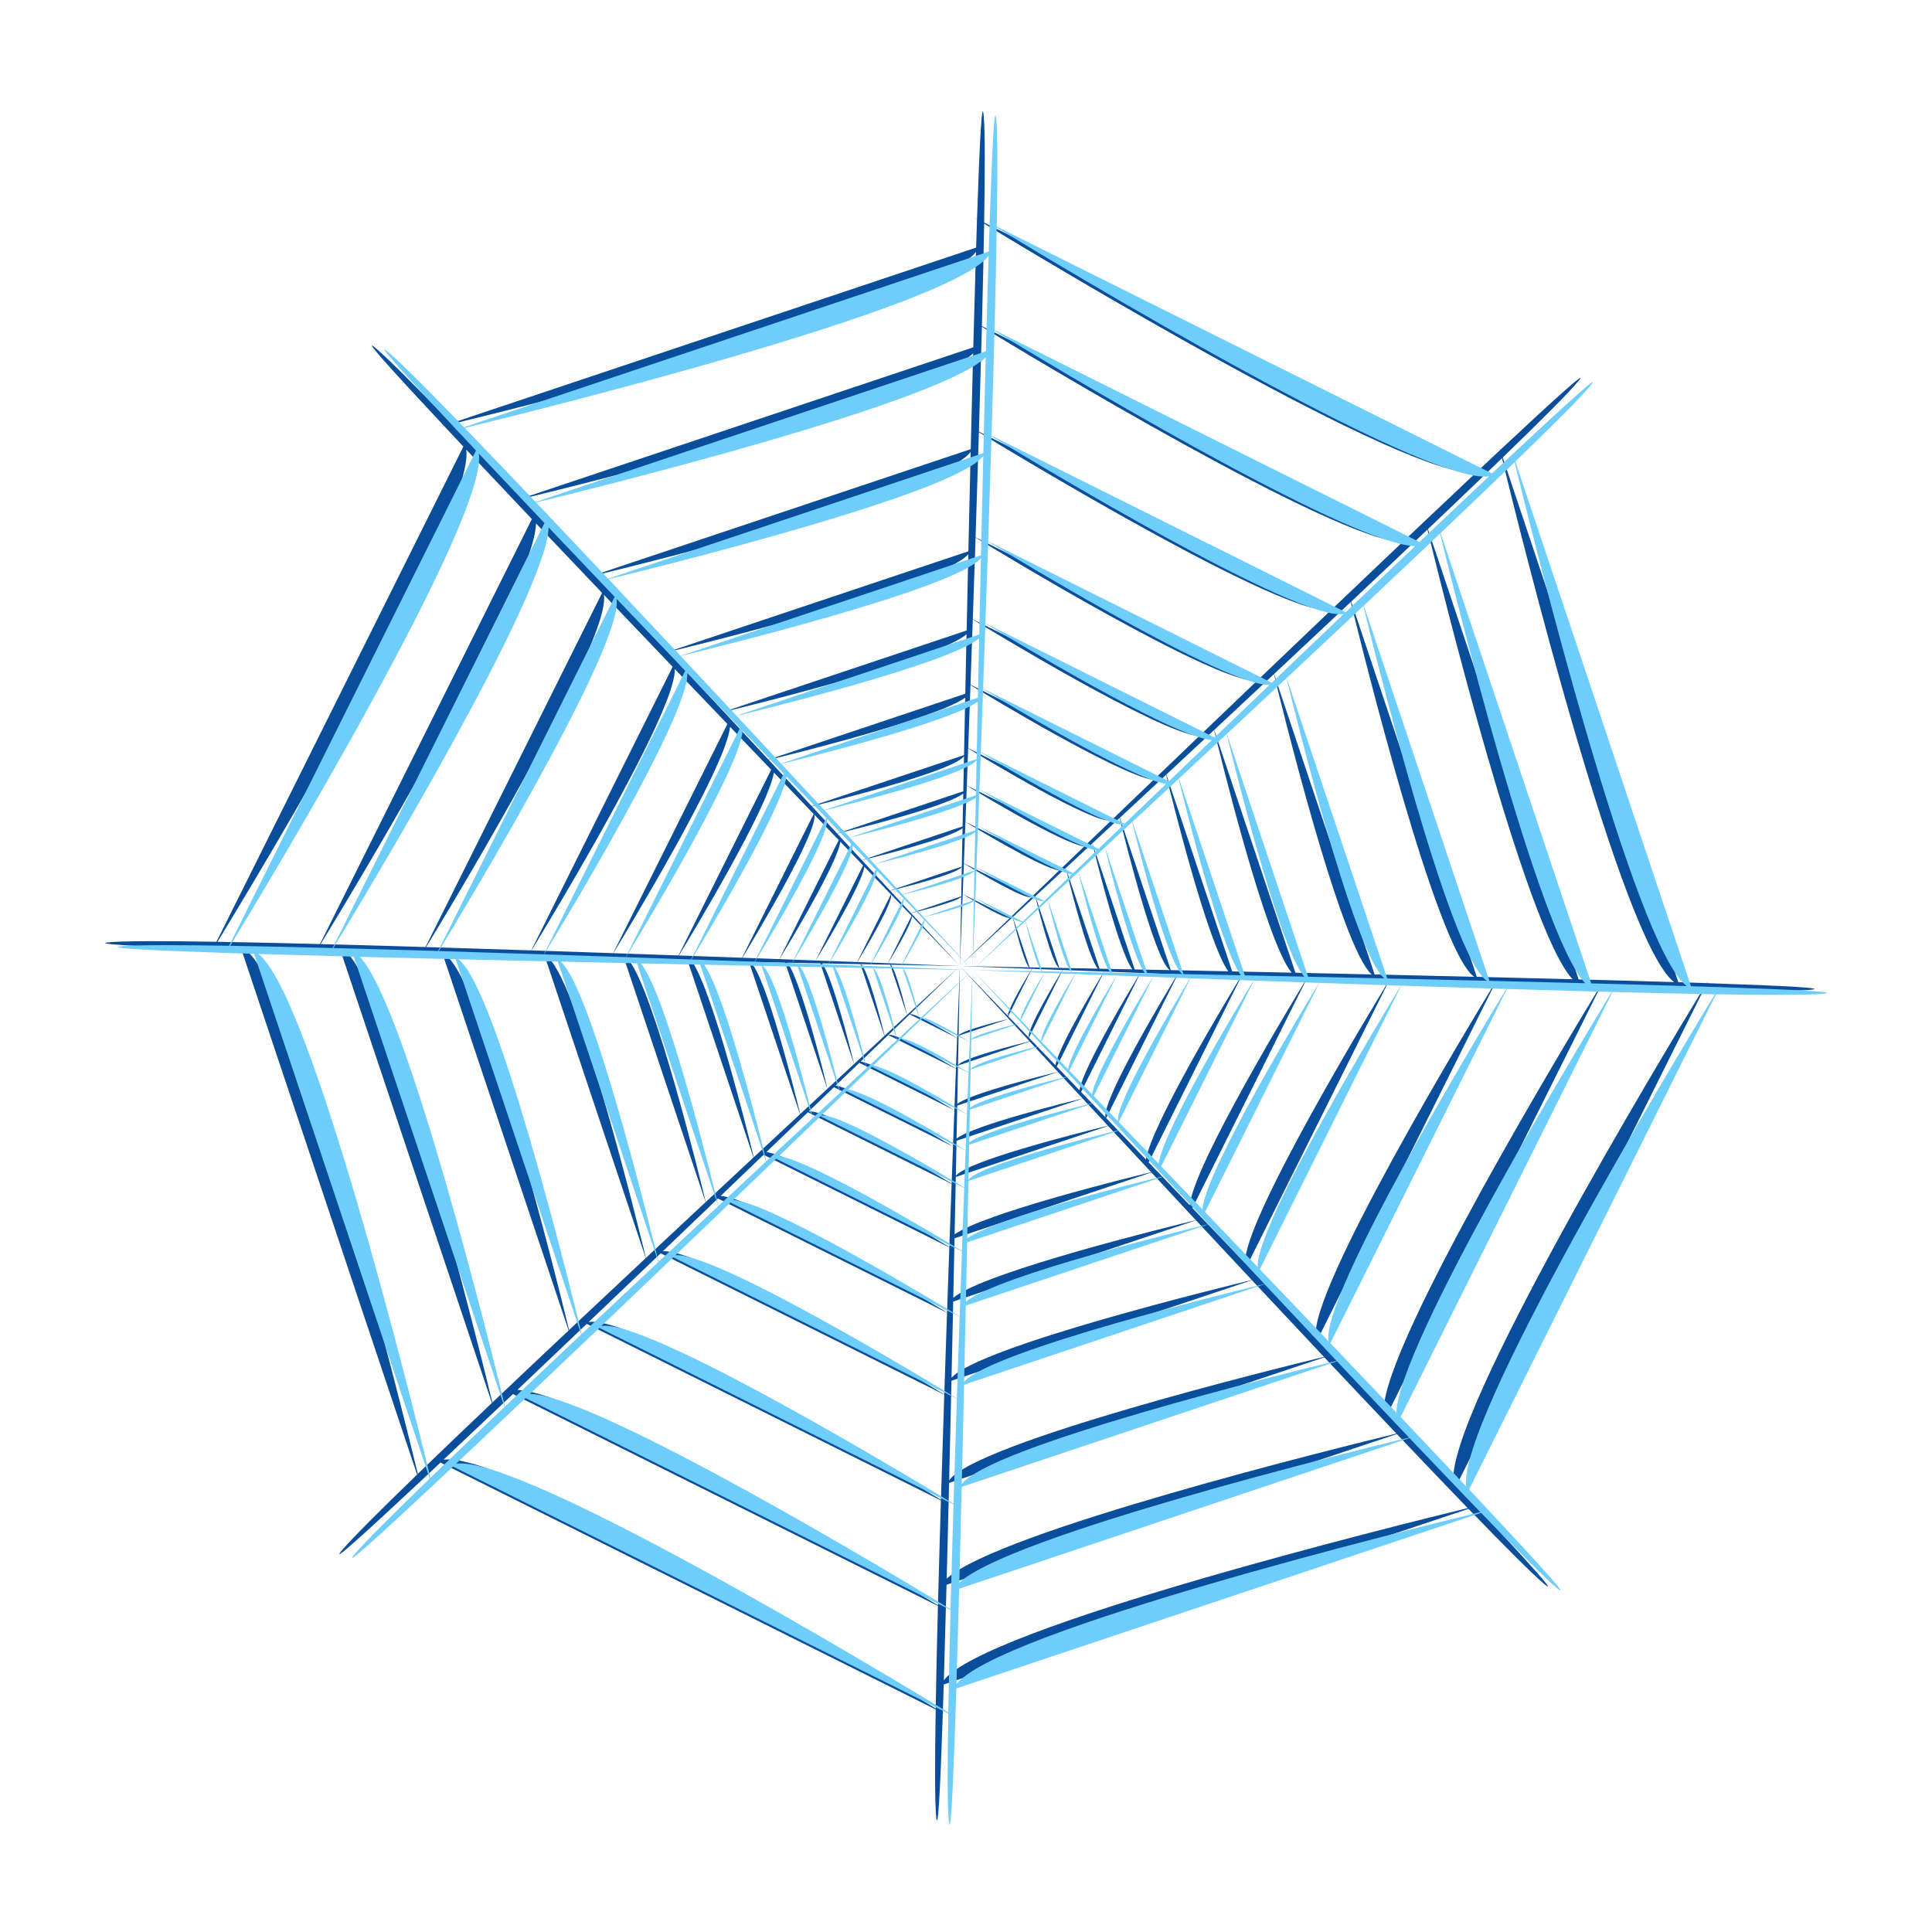 <?xml version="1.0" encoding="utf-8"?>
<!-- Generator: Adobe Illustrator 16.0.0, SVG Export Plug-In . SVG Version: 6.00 Build 0)  -->
<!DOCTYPE svg PUBLIC "-//W3C//DTD SVG 1.1//EN" "http://www.w3.org/Graphics/SVG/1.1/DTD/svg11.dtd">
<svg version="1.1" xmlns="http://www.w3.org/2000/svg" xmlns:xlink="http://www.w3.org/1999/xlink" x="0px" y="0px"
	 width="299.99px" height="299.99px" viewBox="0 0 299.99 299.99" enable-background="new 0 0 299.99 299.99" xml:space="preserve">
<g id="Calque_2">
	<path fill="#D11B70" d="M322.48,152.618"/>
	<path fill="#0A4D9B" d="M265.038,152.657l0.172-0.346c0,0-0.077,0.125-0.211,0.345c-1.399-0.047-2.867-0.094-4.396-0.142
		l-27.266-81.479c5.866-5.677,10.088-9.894,11.606-11.688c2.099-2.48-3.099,2.189-11.999,10.516l-0.123-0.369
		c0,0,0.034,0.144,0.095,0.396c-1.023,0.957-2.092,1.959-3.208,3.008l-76.894-38.334c0.134-8.162,0.137-14.129-0.059-16.472
		c-0.27-3.238-0.643,3.734-1.049,15.92l-0.347-0.173c0,0,0.126,0.078,0.346,0.212c-0.047,1.4-0.094,2.868-0.141,4.397L70.087,65.713
		c-5.677-5.866-9.894-10.087-11.688-11.606c-2.48-2.098,2.189,3.099,10.516,11.999l-0.368,0.123c0,0,0.144-0.034,0.395-0.095
		c0.958,1.023,1.96,2.093,3.009,3.208l-38.335,76.893c-8.162-0.134-14.129-0.138-16.472,0.058c-3.238,0.27,3.734,0.643,15.92,1.049
		l-0.173,0.348c0,0,0.078-0.126,0.212-0.346c1.399,0.046,2.867,0.094,4.397,0.141l27.264,81.479
		c-5.866,5.677-10.087,9.893-11.605,11.688c-2.099,2.479,3.098-2.189,11.998-10.515l0.124,0.368c0,0-0.035-0.145-0.095-0.396
		c1.023-0.957,2.092-1.96,3.208-3.009l76.894,38.336c-0.134,8.161-0.137,14.128,0.058,16.471c0.27,3.238,0.643-3.733,1.049-15.919
		l0.347,0.173c0,0-0.126-0.077-0.346-0.212c0.047-1.399,0.094-2.867,0.141-4.396l81.48-27.266
		c5.676,5.866,9.893,10.087,11.687,11.605c2.48,2.099-2.189-3.098-10.515-11.997l0.367-0.123c0,0-0.144,0.034-0.395,0.095
		c-0.957-1.023-1.96-2.093-3.009-3.209l38.336-76.894c8.161,0.134,14.128,0.137,16.471-0.059
		C284.195,153.435,277.223,153.062,265.038,152.657z M233.22,71.148c2.703,11.116,18.551,75.099,26.727,81.347
		c-4.496-0.139-9.5-0.278-14.825-0.419l-23.398-69.923C225.961,78.128,229.859,74.4,233.22,71.148z M204.333,207.643
		c-3.51-3.681-7.097-7.438-10.677-11.182l21.951-44.033c5.492,0.182,10.98,0.356,16.322,0.519
		C227.972,159.44,203.122,200.581,204.333,207.643z M93.769,92.357c3.508,3.681,7.095,7.437,10.675,11.181L82.492,147.57
		c-5.492-0.182-10.98-0.356-16.321-0.518C70.128,140.558,94.974,99.424,93.769,92.357z M147.448,192.539
		c-0.013,0.363-0.026,0.725-0.039,1.09c-3.385-2.062-22.847-13.807-28.402-14.749c2.212-2.122,4.364-4.187,6.434-6.174
		l22.321,11.127c-0.102,2.783-0.206,5.668-0.312,8.627c-0.014,0.031-0.043,0.065-0.053,0.096L147.448,192.539z M117.839,178.946
		c-0.267,0.248-0.531,0.494-0.799,0.744c-0.936-3.854-6.392-25.916-9.653-30.512c3.064,0.063,6.045,0.125,8.914,0.184l7.916,23.651
		c-2.04,1.896-4.153,3.862-6.32,5.879c-0.032,0.013-0.077,0.015-0.105,0.03L117.839,178.946z M106.512,148.398
		c-0.364-0.013-0.725-0.026-1.091-0.039c2.063-3.386,13.805-22.845,14.75-28.4c2.122,2.212,4.186,4.363,6.173,6.433l-11.128,22.322
		c-2.783-0.102-5.666-0.206-8.624-0.312c-0.032-0.015-0.066-0.044-0.097-0.054L106.512,148.398z M150.651,107.462
		c0.014-0.364,0.026-0.726,0.039-1.092c3.385,2.062,22.847,13.806,28.401,14.75c-2.212,2.122-4.363,4.187-6.433,6.174
		l-22.322-11.127c0.102-2.783,0.206-5.667,0.312-8.625c0.015-0.031,0.045-0.065,0.054-0.096L150.651,107.462z M180.261,121.052
		c0.267-0.248,0.531-0.495,0.8-0.745c0.936,3.849,6.393,25.918,9.653,30.513c-3.064-0.063-6.046-0.125-8.915-0.184l-7.915-23.653
		c2.039-1.896,4.152-3.861,6.318-5.877c0.033-0.013,0.078-0.015,0.106-0.031L180.261,121.052z M191.589,151.6
		c0.363,0.014,0.725,0.026,1.091,0.039c-2.061,3.384-13.807,22.847-14.749,28.402c-2.122-2.213-4.187-4.363-6.174-6.434
		l11.127-22.322c2.783,0.102,5.667,0.206,8.626,0.313c0.031,0.014,0.064,0.044,0.096,0.053L191.589,151.6z M126.459,126.51
		c1.294,1.348,2.554,2.661,3.775,3.932l-9.215,18.484c-1.858-0.068-3.783-0.14-5.753-0.211
		C117.045,145.792,126.943,129.364,126.459,126.51z M171.643,173.49c-1.295-1.349-2.557-2.661-3.777-3.933l9.214-18.485
		c1.858,0.069,3.783,0.14,5.754,0.212C181.055,154.207,171.151,170.647,171.643,173.49z M160.769,139.156
		c1.469-1.361,3.045-2.823,4.715-4.372c0.328,1.36,3.278,13.436,4.967,15.625c-3.978-0.078-7.546-0.147-10.579-0.206l-2.609-7.799
		c1.073-0.994,2.242-2.077,3.481-3.225c0.461,1.887,2.692,10.8,3.752,11.114L160.769,139.156z M157.251,142.415
		c0.244,1.002,1.733,7.022,2.535,7.788C153.103,150.074,149.05,150,149.05,150s4.223,0.169,11.161,0.436
		c-0.537,0.882-3.739,6.193-3.712,7.3c-4.631-4.813-7.449-7.735-7.449-7.735s2.867,3.105,7.583,8.2
		c-1.004,0.244-7.024,1.735-7.786,2.536c0.128-6.684,0.203-10.736,0.203-10.736s-0.169,4.223-0.436,11.161
		c-0.882-0.538-6.194-3.741-7.298-3.713c4.812-4.631,7.734-7.448,7.734-7.448s-3.105,2.866-8.2,7.583
		c-0.244-1.003-1.735-7.023-2.536-7.786c6.683,0.128,10.736,0.203,10.736,0.203s-4.223-0.169-11.161-0.436
		c0.536-0.88,3.74-6.192,3.713-7.299c4.63,4.812,7.448,7.734,7.448,7.734s-2.867-3.106-7.584-8.201c1-0.243,7.024-1.733,7.787-2.535
		C149.124,145.947,149.05,150,149.05,150s0.169-4.224,0.436-11.163c0.88,0.536,6.192,3.741,7.298,3.714
		c-4.812,4.631-7.734,7.448-7.734,7.448S152.156,147.133,157.251,142.415z M159.892,161.718c1.36,1.469,2.822,3.045,4.371,4.715
		c-1.36,0.328-13.435,3.277-15.624,4.966c0.042-2.104,0.081-4.096,0.117-5.952L159.892,161.718z M148.757,165.444
		c0.032-1.652,0.062-3.195,0.089-4.623l7.798-2.61c0.993,1.073,2.076,2.242,3.225,3.481
		C157.984,162.153,149.084,164.383,148.757,165.444z M160.223,161.606c-0.151-0.157-0.31-0.321-0.459-0.477l5.237-10.511
		c2.001,0.076,4.149,0.157,6.426,0.243c-0.729,1.191-7.182,11.816-7.536,14.559C162.604,164.082,161.379,162.807,160.223,161.606z
		 M159.763,161.129c-1.147-1.193-2.214-2.302-3.205-3.332l3.667-7.36c1.462,0.056,3.054,0.117,4.742,0.182
		C163.962,152.276,159.242,160.15,159.763,161.129z M141.455,141.788c-0.994-1.074-2.077-2.242-3.226-3.482
		c1.883-0.46,10.786-2.688,11.114-3.749c-0.032,1.651-0.062,3.194-0.089,4.622L141.455,141.788z M149.344,134.554l-11.137,3.727
		c-1.361-1.469-2.823-3.045-4.372-4.715c1.357-0.328,13.436-3.278,15.625-4.966C149.419,130.704,149.38,132.697,149.344,134.554z
		 M138.336,138.871l-5.24,10.51c-2.001-0.076-4.148-0.157-6.424-0.243c0.729-1.192,7.181-11.817,7.536-14.56
		C135.665,136.093,137.05,137.534,138.336,138.871z M138.338,138.873c1.147,1.192,2.213,2.301,3.204,3.331l-3.668,7.36
		c-1.462-0.056-3.054-0.117-4.744-0.182C134.136,147.725,138.853,139.86,138.338,138.873z M138.228,149.796l2.611,7.798
		c-1.074,0.994-2.243,2.077-3.482,3.226c-0.46-1.885-2.687-10.78-3.749-11.113C135.259,149.739,136.802,149.768,138.228,149.796z
		 M141.254,157.508l7.36,3.668c-0.056,1.462-0.117,3.054-0.181,4.743c-1.658-1.007-9.523-5.723-10.509-5.207
		C139.115,159.564,140.224,158.499,141.254,157.508z M148.634,171.676l15.638-5.233c1.227,1.321,2.5,2.693,3.826,4.122
		c-1.917,0.464-16.805,4.11-19.566,6.215C148.568,175.016,148.602,173.312,148.634,171.676z M164.084,165.622l7.356-14.76
		c1.802,0.067,3.672,0.138,5.619,0.21c-1.026,1.682-8.977,14.791-9.439,18.229C166.398,168.03,165.218,166.802,164.084,165.622z
		 M170.728,150.416l-5.234-15.64c1.321-1.226,2.693-2.499,4.121-3.825c0.462,1.912,4.11,16.805,6.215,19.566
		C174.068,150.482,172.364,150.448,170.728,150.416z M156.846,142.492l-7.36-3.67c0.056-1.462,0.117-3.054,0.181-4.742
		c1.659,1.007,9.534,5.729,10.512,5.206C158.986,140.433,157.877,141.501,156.846,142.492z M149.466,128.323l-15.639,5.234
		c-1.226-1.321-2.499-2.693-3.825-4.121c1.91-0.462,16.801-4.11,19.565-6.215C149.532,124.983,149.498,126.686,149.466,128.323z
		 M134.016,134.378l-7.357,14.76c-1.802-0.068-3.672-0.138-5.62-0.21c1.025-1.678,8.975-14.786,9.441-18.229
		C131.701,131.969,132.882,133.198,134.016,134.378z M127.373,149.584l5.235,15.638c-1.322,1.227-2.694,2.5-4.123,3.826
		c-0.463-1.916-4.11-16.802-6.215-19.565C124.033,149.517,125.737,149.552,127.373,149.584z M127.651,149.59
		c2.104,0.042,4.097,0.081,5.954,0.117l3.727,11.136c-1.469,1.36-3.045,2.822-4.714,4.371
		C132.289,163.853,129.34,151.78,127.651,149.59z M137.443,161.174c0.158-0.152,0.323-0.311,0.479-0.46l10.51,5.238
		c-0.076,2.001-0.158,4.149-0.243,6.425c-1.193-0.729-11.816-7.182-14.56-7.536C134.968,163.553,136.242,162.329,137.443,161.174z
		 M148.526,177.134l19.586-6.555c1.266,1.362,2.576,2.773,3.918,4.218c-3.325,0.81-21.95,5.43-23.615,7.788
		C148.453,180.716,148.49,178.895,148.526,177.134z M176.184,150.524l-6.555-19.587c1.362-1.266,2.774-2.577,4.218-3.919
		c0.809,3.323,5.43,21.95,7.788,23.616C179.767,150.596,177.947,150.559,176.184,150.524z M168.608,131.183l-18.485-9.215
		c0.069-1.858,0.14-3.783,0.212-5.753c2.923,1.779,19.354,11.678,22.205,11.192C171.191,128.702,169.879,129.963,168.608,131.183z
		 M168.352,131.429c-1.271,1.221-2.5,2.401-3.68,3.536l-14.76-7.357c0.067-1.801,0.137-3.672,0.209-5.619
		C151.801,123.013,164.91,130.964,168.352,131.429z M164.472,135.157c-1.339,1.287-2.613,2.512-3.814,3.667
		c-0.158,0.152-0.322,0.311-0.479,0.46l-10.51-5.239c0.076-2.001,0.158-4.149,0.243-6.425
		C151.106,128.35,161.731,134.804,164.472,135.157z M149.574,122.865l-19.586,6.555c-1.265-1.363-2.576-2.774-3.918-4.218
		c3.324-0.809,21.939-5.426,23.615-7.787C149.646,119.284,149.61,121.103,149.574,122.865z M121.916,149.475l6.555,19.586
		c-1.363,1.266-2.774,2.576-4.218,3.918c-0.81-3.328-5.429-21.944-7.788-23.614C118.334,149.403,120.154,149.44,121.916,149.475z
		 M129.492,168.815l18.485,9.216c-0.069,1.857-0.14,3.782-0.212,5.751c-2.927-1.78-19.362-11.681-22.206-11.189
		C126.908,171.298,128.221,170.037,129.492,168.815z M129.748,168.569c1.272-1.222,2.5-2.402,3.68-3.536l14.759,7.356
		c-0.068,1.803-0.138,3.674-0.21,5.621C146.294,176.983,133.188,169.034,129.748,168.569z M148.216,192.282l30.565-10.229
		c2.251,2.419,4.563,4.899,6.908,7.412c-3.096,0.746-32.877,8.001-37.669,12.045C148.088,198.377,148.153,195.292,148.216,192.282z
		 M148.228,191.665c0.064-3.065,0.125-6.048,0.184-8.917l23.652-7.915c1.896,2.04,3.862,4.153,5.879,6.32
		c0.012,0.032,0.015,0.077,0.03,0.105l0.023-0.047c0.248,0.266,0.495,0.531,0.744,0.799
		C174.891,182.946,152.823,188.402,148.228,191.665z M150.093,97.898l-37.701,12.616c-2.855-3.06-5.758-6.167-8.665-9.272
		c3.972-0.958,42.392-10.324,46.625-15.179C150.263,90.039,150.176,94.003,150.093,97.898z M150.08,98.491
		c-0.067,3.132-0.133,6.218-0.195,9.228l-30.564,10.229c-2.252-2.418-4.564-4.899-6.909-7.413
		C115.504,109.789,145.284,102.534,150.08,98.491z M149.871,108.336c-0.064,3.064-0.125,6.046-0.184,8.915l-23.652,7.916
		c-1.896-2.039-3.86-4.152-5.876-6.317c-0.012-0.033-0.015-0.079-0.031-0.107l-0.024,0.048c-0.249-0.267-0.495-0.532-0.745-0.8
		C123.21,117.053,145.276,111.597,149.871,108.336z M148.008,202.101l37.7-12.616c2.855,3.06,5.758,6.166,8.665,9.271
		c-3.978,0.959-42.396,10.326-46.625,15.18C147.837,209.961,147.924,205.997,148.008,202.101z M185.154,187.579l17.737-35.58
		c4.183,0.145,8.432,0.289,12.683,0.429c-2.133,3.489-22.676,37.279-22.234,43.703C190.591,193.256,187.85,190.392,185.154,187.579z
		 M184.745,187.151c-2.168-2.264-4.303-4.491-6.387-6.664l14.379-28.846c3.303,0.118,6.692,0.237,10.127,0.356
		C201.205,154.712,185.274,180.902,184.745,187.151z M191.332,150.834l-10.229-30.565c2.419-2.252,4.899-4.564,7.412-6.909
		c0.745,3.089,8.002,32.876,12.044,37.669C197.427,150.962,194.342,150.897,191.332,150.834z M179.538,120.692l-28.846-14.379
		c0.118-3.302,0.237-6.691,0.356-10.126c2.714,1.66,28.902,17.587,35.152,18.119C183.938,116.472,181.711,118.608,179.538,120.692z
		 M150.362,85.604l-46.658,15.613c-3.755-4.012-7.512-8.016-11.175-11.907c7.388-1.793,54.039-13.31,58.19-19.158
		C150.597,75.235,150.478,80.427,150.362,85.604z M104.761,103.87c2.749,2.875,5.489,5.737,8.185,8.551l-17.737,35.58
		c-4.183-0.145-8.432-0.289-12.683-0.43C84.657,144.084,105.2,110.296,104.761,103.87z M113.356,112.849
		c2.168,2.263,4.303,4.491,6.387,6.664l-14.379,28.844c-3.303-0.118-6.692-0.237-10.127-0.355
		C96.896,145.288,112.824,119.099,113.356,112.849z M106.769,149.165l10.229,30.564c-2.418,2.252-4.9,4.564-7.413,6.909
		c-0.747-3.097-8-32.872-12.043-37.668C100.675,149.037,103.76,149.102,106.769,149.165z M118.562,179.307l28.845,14.379
		c-0.118,3.303-0.237,6.691-0.356,10.127c-2.717-1.662-28.904-17.59-35.152-18.119C114.162,183.526,116.389,181.391,118.562,179.307
		z M147.738,214.395l46.658-15.614c3.756,4.012,7.513,8.017,11.176,11.907c-7.392,1.794-54.063,13.314-58.191,19.164
		C147.502,224.768,147.621,219.574,147.738,214.395z M229.307,151.678l-19.498-58.267c4.122-3.879,8.11-7.647,11.838-11.188
		c1.995,8.228,15.265,62.099,22.531,69.826C239.423,151.927,234.424,151.802,229.307,151.678z M228.898,151.669
		c-5.083-0.121-10.275-0.24-15.452-0.356l-15.614-46.659c4.012-3.755,8.017-7.513,11.908-11.175
		C211.532,100.86,223.049,147.515,228.898,151.669z M212.987,151.302c-3.976-0.089-7.939-0.176-11.836-0.26l-12.615-37.701
		c3.06-2.855,6.166-5.758,9.271-8.666C198.764,108.644,208.133,147.071,212.987,151.302z M186.629,113.895L151.05,96.158
		c0.145-4.183,0.289-8.432,0.43-12.684c3.484,2.131,37.276,22.676,43.701,22.236C192.306,108.459,189.443,111.199,186.629,113.895z
		 M150.729,69.743L92.464,89.241c-3.879-4.122-7.647-8.11-11.188-11.839c8.228-1.995,62.092-15.262,69.826-22.53
		C150.976,59.628,150.852,64.627,150.729,69.743z M93.488,92.062l-27.413,54.987c-5.658-0.171-11.143-0.327-16.283-0.46
		c4.409-7.231,33.116-54.701,33.442-65.306C86.51,84.735,89.956,88.357,93.488,92.062z M68.793,148.32l19.498,58.265
		c-4.122,3.88-8.11,7.648-11.838,11.188c-1.996-8.231-15.264-62.096-22.531-69.825C58.677,148.073,63.677,148.198,68.793,148.32z
		 M69.201,148.33c5.083,0.122,10.277,0.242,15.455,0.357l15.613,46.657c-4.012,3.755-8.016,7.513-11.908,11.175
		C86.567,199.128,75.05,152.47,69.201,148.33z M85.115,148.698c3.976,0.089,7.939,0.176,11.834,0.259l12.615,37.7
		c-3.06,2.855-6.166,5.758-9.271,8.664C99.334,191.343,89.969,152.931,85.115,148.698z M111.471,186.103l35.579,17.737
		c-0.145,4.183-0.289,8.432-0.429,12.684c-3.492-2.136-37.279-22.678-43.702-22.235C105.794,191.54,108.657,188.8,111.471,186.103z
		 M147.37,230.258l58.266-19.499c3.88,4.121,7.647,8.11,11.188,11.838c-8.229,1.996-62.101,15.266-69.827,22.534
		C147.123,240.374,147.248,235.375,147.37,230.258z M204.614,207.938l27.412-54.988c5.657,0.171,11.142,0.326,16.281,0.459
		c-4.406,7.228-33.115,54.703-33.44,65.309C211.592,215.265,208.145,211.643,204.614,207.938z M152.811,34.726
		c9.771,5.949,66.22,39.985,76.419,38.623c-3.279,3.083-6.912,6.518-10.78,10.187l-65.987-32.897
		C152.614,44.794,152.734,39.402,152.811,34.726z M152.461,50.741c7.228,4.407,54.7,33.116,65.306,33.443
		c-3.452,3.275-7.073,6.721-10.779,10.252l-54.986-27.413C152.172,61.366,152.328,55.881,152.461,50.741z M151.998,67.12
		c6.493,3.957,47.624,28.8,54.694,27.599c-3.681,3.508-7.437,7.095-11.18,10.674L151.48,83.441
		C151.661,77.949,151.836,72.461,151.998,67.12z M70.199,65.829c11.115-2.703,75.093-18.549,81.345-26.725
		c-0.138,4.496-0.278,9.5-0.419,14.825L81.204,77.327C77.179,73.089,73.451,69.19,70.199,65.829z M33.777,146.238
		c5.949-9.771,39.985-66.218,38.623-76.417c3.083,3.278,6.517,6.911,10.186,10.779l-32.897,65.987
		C43.845,146.436,38.452,146.315,33.777,146.238z M64.879,228.85c-2.703-11.117-18.549-75.096-26.724-81.346
		c4.496,0.138,9.499,0.278,14.823,0.419l23.399,69.921C72.139,221.87,68.24,225.598,64.879,228.85z M145.288,265.273
		c-9.771-5.949-66.225-39.989-76.419-38.622c3.278-3.084,6.911-6.518,10.779-10.187l65.989,32.896
		C145.486,255.204,145.366,260.597,145.288,265.273z M145.639,249.257c-7.23-4.408-54.706-33.117-65.308-33.44
		c3.452-3.276,7.074-6.722,10.78-10.254l54.988,27.412C145.928,238.632,145.772,244.117,145.639,249.257z M146.102,232.879
		c-6.496-3.959-47.641-28.812-54.697-27.597c3.681-3.509,7.438-7.097,11.182-10.677l44.033,21.952
		C146.439,222.05,146.264,227.537,146.102,232.879z M227.901,234.171c-11.112,2.701-75.104,18.551-81.347,26.727
		c0.138-4.496,0.278-9.5,0.419-14.824l69.923-23.4C220.922,226.911,224.65,230.809,227.901,234.171z M225.701,230.179
		c-3.083-3.278-6.517-6.91-10.185-10.778l32.896-65.989c5.844,0.15,11.236,0.271,15.913,0.349
		C258.38,163.525,224.338,219.982,225.701,230.179z"/>
	<path fill="#6ECDF9" d="M266.995,153.275l0.172-0.346c0,0-0.076,0.125-0.211,0.345c-1.398-0.047-2.867-0.094-4.396-0.142
		l-27.266-81.479c5.867-5.677,10.088-9.894,11.607-11.688c2.098-2.48-3.1,2.189-12,10.516l-0.123-0.369c0,0,0.035,0.144,0.096,0.396
		c-1.023,0.957-2.092,1.959-3.209,3.008l-76.893-38.334c0.133-8.162,0.137-14.129-0.059-16.472c-0.27-3.238-0.643,3.734-1.049,15.92
		l-0.348-0.173c0,0,0.127,0.078,0.346,0.212c-0.047,1.4-0.094,2.868-0.141,4.397L72.044,66.331
		c-5.677-5.866-9.894-10.087-11.688-11.606c-2.48-2.098,2.189,3.099,10.516,11.999l-0.368,0.123c0,0,0.144-0.034,0.395-0.095
		c0.958,1.023,1.96,2.093,3.009,3.208l-38.335,76.893c-8.162-0.134-14.129-0.138-16.472,0.058c-3.238,0.27,3.734,0.643,15.92,1.049
		l-0.173,0.348c0,0,0.078-0.126,0.212-0.346c1.399,0.046,2.867,0.094,4.397,0.141l27.264,81.479
		c-5.866,5.677-10.087,9.893-11.605,11.688c-2.099,2.479,3.098-2.189,11.998-10.515l0.124,0.368c0,0-0.035-0.145-0.095-0.396
		c1.023-0.957,2.092-1.96,3.208-3.009l76.894,38.336c-0.134,8.161-0.137,14.128,0.058,16.471c0.27,3.238,0.643-3.733,1.049-15.919
		l0.347,0.173c0,0-0.126-0.077-0.346-0.212c0.047-1.399,0.094-2.867,0.141-4.396l81.479-27.266
		c5.676,5.866,9.893,10.087,11.688,11.605c2.48,2.099-2.189-3.098-10.516-11.997l0.367-0.123c0,0-0.143,0.034-0.395,0.095
		c-0.957-1.023-1.959-2.093-3.008-3.209l38.336-76.894c8.16,0.134,14.127,0.137,16.471-0.059
		C286.153,154.053,279.18,153.68,266.995,153.275z M235.178,71.766c2.703,11.116,18.551,75.099,26.727,81.347
		c-4.496-0.139-9.5-0.278-14.826-0.419L223.68,82.771C227.919,78.746,231.817,75.018,235.178,71.766z M206.29,208.261
		c-3.51-3.681-7.096-7.438-10.676-11.182l21.951-44.033c5.492,0.182,10.98,0.356,16.322,0.519
		C229.93,160.058,205.079,201.199,206.29,208.261z M95.727,92.975c3.508,3.681,7.095,7.437,10.675,11.181L84.45,148.188
		c-5.492-0.182-10.98-0.356-16.321-0.518C72.086,141.177,96.932,100.042,95.727,92.975z M149.406,193.157
		c-0.013,0.363-0.026,0.725-0.039,1.09c-3.385-2.062-22.847-13.807-28.402-14.749c2.212-2.122,4.364-4.187,6.434-6.174
		l22.322,11.127c-0.102,2.783-0.207,5.668-0.313,8.627c-0.014,0.031-0.043,0.065-0.053,0.096L149.406,193.157z M119.796,179.564
		c-0.267,0.248-0.531,0.494-0.799,0.744c-0.936-3.854-6.392-25.916-9.653-30.512c3.064,0.063,6.045,0.125,8.914,0.184l7.916,23.651
		c-2.04,1.896-4.153,3.862-6.32,5.879c-0.032,0.013-0.077,0.015-0.105,0.03L119.796,179.564z M108.47,149.016
		c-0.364-0.013-0.725-0.025-1.091-0.039c2.063-3.386,13.805-22.845,14.75-28.4c2.122,2.212,4.186,4.363,6.173,6.433l-11.128,22.321
		c-2.783-0.102-5.666-0.205-8.624-0.312c-0.032-0.015-0.066-0.044-0.097-0.054L108.47,149.016z M152.608,108.08
		c0.014-0.364,0.027-0.726,0.039-1.092c3.385,2.062,22.848,13.806,28.402,14.75c-2.213,2.122-4.363,4.187-6.434,6.174
		l-22.322-11.127c0.102-2.783,0.207-5.667,0.313-8.625c0.014-0.031,0.045-0.065,0.053-0.096L152.608,108.08z M182.219,121.671
		c0.266-0.248,0.531-0.495,0.799-0.745c0.936,3.849,6.393,25.918,9.654,30.513c-3.064-0.063-6.047-0.125-8.916-0.184l-7.914-23.653
		c2.039-1.896,4.152-3.861,6.318-5.877c0.033-0.013,0.078-0.015,0.105-0.031L182.219,121.671z M193.546,152.219
		c0.363,0.014,0.725,0.026,1.092,0.039c-2.061,3.384-13.807,22.847-14.75,28.402c-2.121-2.213-4.186-4.363-6.174-6.434
		l11.127-22.322c2.783,0.102,5.668,0.206,8.627,0.313c0.031,0.014,0.064,0.044,0.096,0.053L193.546,152.219z M128.416,127.129
		c1.294,1.348,2.554,2.661,3.775,3.932l-9.215,18.484c-1.858-0.068-3.783-0.14-5.753-0.212
		C119.002,146.41,128.901,129.982,128.416,127.129z M173.6,174.108c-1.295-1.349-2.557-2.661-3.777-3.933l9.215-18.485
		c1.857,0.069,3.783,0.14,5.754,0.212C183.012,154.825,173.108,171.265,173.6,174.108z M162.727,139.775
		c1.469-1.361,3.045-2.823,4.715-4.372c0.328,1.36,3.277,13.436,4.967,15.625c-3.979-0.078-7.547-0.147-10.58-0.206l-2.609-7.799
		c1.074-0.994,2.242-2.077,3.482-3.225c0.461,1.887,2.691,10.8,3.752,11.113L162.727,139.775z M159.208,143.033
		c0.244,1.002,1.734,7.022,2.535,7.788c-6.682-0.129-10.735-0.203-10.735-0.203s4.224,0.169,11.161,0.436
		c-0.537,0.882-3.74,6.193-3.713,7.3c-4.631-4.813-7.448-7.735-7.448-7.735s2.866,3.105,7.583,8.2
		c-1.004,0.244-7.023,1.735-7.785,2.536c0.128-6.684,0.202-10.736,0.202-10.736s-0.169,4.223-0.437,11.161
		c-0.882-0.538-6.194-3.741-7.298-3.713c4.812-4.631,7.734-7.448,7.734-7.448s-3.105,2.866-8.2,7.583
		c-0.244-1.003-1.735-7.023-2.536-7.786c6.683,0.129,10.736,0.203,10.736,0.203s-4.223-0.169-11.161-0.436
		c0.536-0.88,3.74-6.192,3.713-7.299c4.63,4.812,7.448,7.734,7.448,7.734s-2.867-3.106-7.584-8.201c1-0.243,7.025-1.733,7.787-2.535
		c-0.128,6.683-0.202,10.736-0.202,10.736s0.169-4.224,0.437-11.163c0.879,0.536,6.191,3.741,7.297,3.714
		c-4.811,4.631-7.733,7.448-7.733,7.448S154.114,147.751,159.208,143.033z M161.85,162.336c1.359,1.469,2.822,3.045,4.371,4.715
		c-1.361,0.328-13.436,3.277-15.625,4.966c0.043-2.104,0.082-4.096,0.117-5.952L161.85,162.336z M150.714,166.062
		c0.032-1.652,0.063-3.195,0.09-4.623l7.799-2.61c0.992,1.073,2.076,2.242,3.225,3.481
		C159.942,162.771,151.042,165.001,150.714,166.062z M162.18,162.224c-0.15-0.157-0.309-0.321-0.459-0.477l5.238-10.511
		c2,0.076,4.148,0.157,6.426,0.243c-0.729,1.191-7.182,11.816-7.537,14.559C164.561,164.7,163.337,163.426,162.18,162.224z
		 M161.721,161.747c-1.148-1.193-2.215-2.302-3.205-3.332l3.666-7.36c1.463,0.056,3.055,0.117,4.742,0.182
		C165.919,152.894,161.2,160.768,161.721,161.747z M143.413,142.406c-0.994-1.074-2.077-2.242-3.226-3.482
		c1.883-0.46,10.786-2.688,11.114-3.749c-0.033,1.651-0.063,3.194-0.09,4.622L143.413,142.406z M151.302,135.172l-11.137,3.727
		c-1.361-1.469-2.823-3.045-4.372-4.715c1.357-0.328,13.436-3.278,15.625-4.966C151.376,131.323,151.337,133.315,151.302,135.172z
		 M140.294,139.489l-5.24,10.51c-2.001-0.076-4.148-0.157-6.424-0.243c0.729-1.192,7.181-11.817,7.536-14.56
		C137.622,136.711,139.008,138.152,140.294,139.489z M140.296,139.491c1.147,1.192,2.213,2.301,3.204,3.331l-3.668,7.36
		c-1.462-0.056-3.054-0.117-4.744-0.182C136.094,148.344,140.811,140.478,140.296,139.491z M140.186,150.414l2.611,7.798
		c-1.074,0.994-2.243,2.077-3.482,3.226c-0.46-1.885-2.687-10.78-3.749-11.112C137.217,150.356,138.759,150.386,140.186,150.414z
		 M143.211,158.126l7.36,3.668c-0.057,1.462-0.117,3.054-0.182,4.743c-1.658-1.007-9.523-5.723-10.509-5.207
		C141.073,160.182,142.181,159.117,143.211,158.126z M150.592,172.294l15.638-5.233c1.227,1.321,2.5,2.693,3.826,4.122
		c-1.916,0.464-16.805,4.11-19.565,6.215C150.526,175.635,150.559,173.93,150.592,172.294z M166.042,166.24l7.355-14.76
		c1.803,0.067,3.672,0.138,5.619,0.21c-1.025,1.682-8.977,14.791-9.439,18.229C168.356,168.648,167.175,167.42,166.042,166.24z
		 M172.686,151.034l-5.234-15.64c1.32-1.226,2.693-2.499,4.121-3.825c0.461,1.912,4.109,16.805,6.215,19.566
		C176.026,151.1,174.321,151.066,172.686,151.034z M158.803,143.11l-7.359-3.67c0.057-1.462,0.117-3.054,0.182-4.742
		c1.658,1.007,9.533,5.729,10.512,5.206C160.944,141.052,159.835,142.119,158.803,143.11z M151.423,128.941l-15.639,5.234
		c-1.226-1.321-2.499-2.693-3.825-4.121c1.91-0.462,16.801-4.11,19.565-6.215C151.489,125.601,151.456,127.304,151.423,128.941z
		 M135.974,134.996l-7.357,14.76c-1.802-0.067-3.672-0.138-5.62-0.21c1.025-1.678,8.975-14.786,9.441-18.229
		C133.659,132.588,134.84,133.816,135.974,134.996z M129.331,150.202l5.235,15.638c-1.322,1.227-2.694,2.5-4.123,3.826
		c-0.463-1.916-4.11-16.802-6.215-19.565C125.991,150.135,127.695,150.17,129.331,150.202z M129.609,150.208
		c2.104,0.041,4.097,0.08,5.954,0.117l3.727,11.136c-1.469,1.36-3.045,2.822-4.714,4.371
		C134.247,164.471,131.297,152.398,129.609,150.208z M139.4,161.792c0.158-0.152,0.323-0.311,0.479-0.46l10.51,5.238
		c-0.076,2.001-0.157,4.149-0.243,6.425c-1.192-0.729-11.816-7.182-14.559-7.536C136.925,164.172,138.199,162.947,139.4,161.792z
		 M150.483,177.752l19.586-6.555c1.266,1.362,2.576,2.773,3.918,4.218c-3.324,0.81-21.949,5.43-23.614,7.788
		C150.411,181.334,150.448,179.513,150.483,177.752z M178.141,151.142l-6.555-19.587c1.363-1.266,2.775-2.577,4.219-3.919
		c0.809,3.323,5.43,21.95,7.787,23.616C181.725,151.215,179.905,151.177,178.141,151.142z M170.565,131.802l-18.484-9.215
		c0.068-1.858,0.14-3.783,0.211-5.753c2.924,1.779,19.354,11.678,22.205,11.192C173.149,129.32,171.837,130.581,170.565,131.802z
		 M170.309,132.048c-1.271,1.221-2.5,2.401-3.68,3.536l-14.76-7.357c0.068-1.801,0.138-3.672,0.21-5.619
		C153.759,123.632,166.868,131.582,170.309,132.048z M166.43,135.776c-1.34,1.287-2.613,2.512-3.814,3.667
		c-0.158,0.152-0.322,0.311-0.479,0.46l-10.511-5.239c0.076-2.001,0.157-4.149,0.243-6.425
		C153.063,128.968,163.688,135.423,166.43,135.776z M151.532,123.484l-19.586,6.555c-1.265-1.363-2.576-2.774-3.918-4.218
		c3.324-0.809,21.939-5.426,23.614-7.787C151.604,119.902,151.567,121.721,151.532,123.484z M123.874,150.094l6.555,19.586
		c-1.363,1.266-2.774,2.576-4.218,3.918c-0.81-3.328-5.429-21.944-7.788-23.614C120.292,150.021,122.112,150.058,123.874,150.094z
		 M131.45,169.433l18.484,9.216c-0.068,1.857-0.139,3.782-0.211,5.751c-2.927-1.78-19.363-11.681-22.206-11.189
		C128.866,171.916,130.179,170.655,131.45,169.433z M131.706,169.187c1.272-1.222,2.5-2.402,3.68-3.536l14.759,7.356
		c-0.068,1.803-0.138,3.674-0.21,5.621C148.252,177.601,135.146,169.652,131.706,169.187z M150.173,192.9l30.566-10.229
		c2.25,2.419,4.563,4.899,6.908,7.412c-3.096,0.746-32.877,8.001-37.67,12.045C150.046,198.995,150.11,195.91,150.173,192.9z
		 M150.186,192.283c0.063-3.065,0.125-6.048,0.184-8.917l23.652-7.915c1.896,2.04,3.861,4.153,5.879,6.32
		c0.012,0.032,0.014,0.077,0.029,0.105l0.023-0.047c0.248,0.266,0.496,0.531,0.744,0.799
		C176.848,183.564,154.78,189.02,150.186,192.283z M152.05,98.516l-37.7,12.616c-2.855-3.06-5.758-6.167-8.665-9.272
		c3.972-0.958,42.392-10.324,46.625-15.179C152.22,90.657,152.134,94.621,152.05,98.516z M152.038,99.109
		c-0.068,3.132-0.133,6.218-0.195,9.228l-30.565,10.229c-2.252-2.418-4.564-4.899-6.909-7.413
		C117.461,110.407,147.241,103.152,152.038,99.109z M151.829,108.954c-0.064,3.064-0.125,6.046-0.184,8.915l-23.652,7.916
		c-1.896-2.039-3.86-4.152-5.876-6.317c-0.012-0.033-0.015-0.079-0.031-0.107l-0.024,0.048c-0.249-0.267-0.495-0.532-0.745-0.8
		C125.168,117.672,147.233,112.215,151.829,108.954z M149.966,202.719l37.699-12.616c2.855,3.06,5.758,6.166,8.666,9.271
		c-3.979,0.959-42.396,10.326-46.625,15.18C149.794,210.579,149.882,206.615,149.966,202.719z M187.112,188.197l17.736-35.58
		c4.184,0.145,8.432,0.289,12.684,0.429c-2.133,3.489-22.676,37.279-22.234,43.703C192.548,193.874,189.807,191.01,187.112,188.197z
		 M186.702,187.769c-2.168-2.264-4.303-4.491-6.387-6.664l14.379-28.846c3.303,0.118,6.693,0.237,10.127,0.356
		C203.163,155.33,187.231,181.52,186.702,187.769z M193.29,151.452l-10.229-30.565c2.418-2.252,4.898-4.564,7.412-6.909
		c0.744,3.089,8.002,32.876,12.043,37.669C199.384,151.58,196.3,151.515,193.29,151.452z M181.495,121.31l-28.846-14.379
		c0.119-3.302,0.238-6.691,0.357-10.126c2.713,1.66,28.902,17.587,35.152,18.119C185.895,117.091,183.669,119.226,181.495,121.31z
		 M152.319,86.222l-46.657,15.613c-3.755-4.012-7.512-8.016-11.175-11.907c7.388-1.793,54.039-13.31,58.189-19.158
		C152.555,75.853,152.436,81.045,152.319,86.222z M106.719,104.488c2.749,2.875,5.489,5.737,8.185,8.551l-17.737,35.58
		c-4.183-0.145-8.432-0.289-12.683-0.43C86.615,144.702,107.158,110.914,106.719,104.488z M115.314,113.468
		c2.168,2.263,4.303,4.491,6.387,6.664l-14.379,28.844c-3.303-0.117-6.692-0.236-10.127-0.355
		C98.854,145.906,114.782,119.718,115.314,113.468z M108.727,149.784l10.229,30.563c-2.418,2.252-4.9,4.564-7.413,6.909
		c-0.747-3.097-8-32.872-12.043-37.668C102.632,149.655,105.717,149.72,108.727,149.784z M120.52,179.926l28.845,14.379
		c-0.118,3.303-0.237,6.691-0.356,10.127c-2.717-1.662-28.904-17.59-35.152-18.119C116.119,184.144,118.347,182.01,120.52,179.926z
		 M149.695,215.013l46.657-15.614c3.756,4.012,7.514,8.017,11.176,11.907c-7.391,1.794-54.063,13.314-58.19,19.164
		C149.459,225.386,149.579,220.192,149.695,215.013z M231.264,152.297L211.766,94.03c4.123-3.879,8.111-7.647,11.838-11.188
		c1.996,8.228,15.266,62.099,22.531,69.826C241.38,152.545,236.382,152.42,231.264,152.297z M230.856,152.287
		c-5.084-0.121-10.275-0.24-15.453-0.356l-15.613-46.659c4.012-3.755,8.016-7.513,11.908-11.175
		C213.489,101.478,225.007,148.134,230.856,152.287z M214.944,151.92c-3.975-0.089-7.939-0.176-11.836-0.26l-12.615-37.701
		c3.061-2.855,6.166-5.758,9.271-8.666C200.721,109.262,210.091,147.689,214.944,151.92z M188.587,114.513l-35.58-17.737
		c0.145-4.183,0.289-8.432,0.43-12.684c3.484,2.131,37.277,22.676,43.701,22.236C194.264,109.077,191.401,111.818,188.587,114.513z
		 M152.686,70.361L94.421,89.859c-3.879-4.122-7.647-8.11-11.188-11.839c8.228-1.995,62.092-15.262,69.826-22.53
		C152.934,60.246,152.809,65.245,152.686,70.361z M95.445,92.68l-27.413,54.987c-5.658-0.171-11.143-0.327-16.283-0.46
		c4.409-7.231,33.116-54.701,33.442-65.306C88.468,85.353,91.913,88.975,95.445,92.68z M70.751,148.938l19.498,58.265
		c-4.122,3.88-8.11,7.648-11.838,11.188c-1.996-8.231-15.264-62.096-22.531-69.825C60.635,148.691,65.635,148.815,70.751,148.938z
		 M71.158,148.948c5.083,0.122,10.277,0.242,15.455,0.357l15.613,46.657c-4.012,3.755-8.016,7.513-11.908,11.175
		C88.525,199.746,77.007,153.089,71.158,148.948z M87.073,149.316c3.976,0.089,7.939,0.176,11.834,0.259l12.615,37.7
		c-3.06,2.855-6.166,5.758-9.271,8.664C101.291,191.961,91.927,153.55,87.073,149.316z M113.429,186.721l35.579,17.737
		c-0.145,4.183-0.289,8.432-0.429,12.684c-3.492-2.136-37.279-22.678-43.702-22.235
		C107.751,192.158,110.615,189.418,113.429,186.721z M149.328,230.876l58.267-19.499c3.879,4.121,7.646,8.11,11.188,11.838
		c-8.229,1.996-62.1,15.266-69.826,22.534C149.081,240.992,149.205,235.993,149.328,230.876z M206.571,208.556l27.412-54.988
		c5.658,0.171,11.143,0.326,16.281,0.459c-4.406,7.228-33.115,54.703-33.439,65.309C213.55,215.884,210.102,212.261,206.571,208.556
		z M154.768,35.344c9.771,5.949,66.221,39.985,76.42,38.623c-3.279,3.083-6.912,6.518-10.781,10.187l-65.986-32.897
		C154.571,45.412,154.692,40.02,154.768,35.344z M154.419,51.359c7.227,4.407,54.699,33.116,65.305,33.443
		c-3.451,3.275-7.072,6.721-10.779,10.252l-54.986-27.413C154.13,61.984,154.286,56.499,154.419,51.359z M153.956,67.738
		c6.492,3.957,47.623,28.8,54.693,27.599c-3.68,3.508-7.436,7.095-11.18,10.674l-44.031-21.952
		C153.618,78.567,153.794,73.079,153.956,67.738z M72.157,66.447c11.115-2.703,75.093-18.549,81.346-26.725
		c-0.139,4.496-0.279,9.5-0.42,14.825L83.161,77.945C79.136,73.707,75.408,69.808,72.157,66.447z M35.734,146.856
		c5.949-9.771,39.985-66.218,38.623-76.417c3.083,3.278,6.517,6.911,10.186,10.779l-32.897,65.987
		C45.803,147.054,40.41,146.933,35.734,146.856z M66.837,229.469c-2.703-11.117-18.549-75.096-26.724-81.346
		c4.496,0.138,9.499,0.278,14.823,0.419l23.399,69.921C74.096,222.488,70.198,226.217,66.837,229.469z M147.246,265.891
		c-9.771-5.949-66.225-39.989-76.419-38.622c3.278-3.084,6.911-6.518,10.779-10.187l65.989,32.896
		C147.444,255.822,147.323,261.216,147.246,265.891z M147.597,249.875c-7.23-4.408-54.706-33.117-65.308-33.44
		c3.452-3.276,7.074-6.722,10.78-10.254l54.988,27.412C147.886,239.25,147.73,244.735,147.597,249.875z M148.06,233.497
		c-6.496-3.959-47.641-28.812-54.697-27.597c3.681-3.509,7.438-7.097,11.182-10.677l44.033,21.952
		C148.396,222.668,148.221,228.155,148.06,233.497z M229.858,234.789c-11.111,2.701-75.104,18.551-81.346,26.727
		c0.138-4.496,0.278-9.5,0.419-14.824l69.923-23.4C222.88,227.529,226.608,231.427,229.858,234.789z M227.659,230.798
		c-3.084-3.278-6.518-6.91-10.186-10.778l32.896-65.989c5.844,0.15,11.236,0.271,15.912,0.349
		C260.337,164.143,226.296,220.6,227.659,230.798z"/>
</g>
<g id="Calque_4">
</g>
<g id="Calque_3" display="none">
</g>
</svg>
